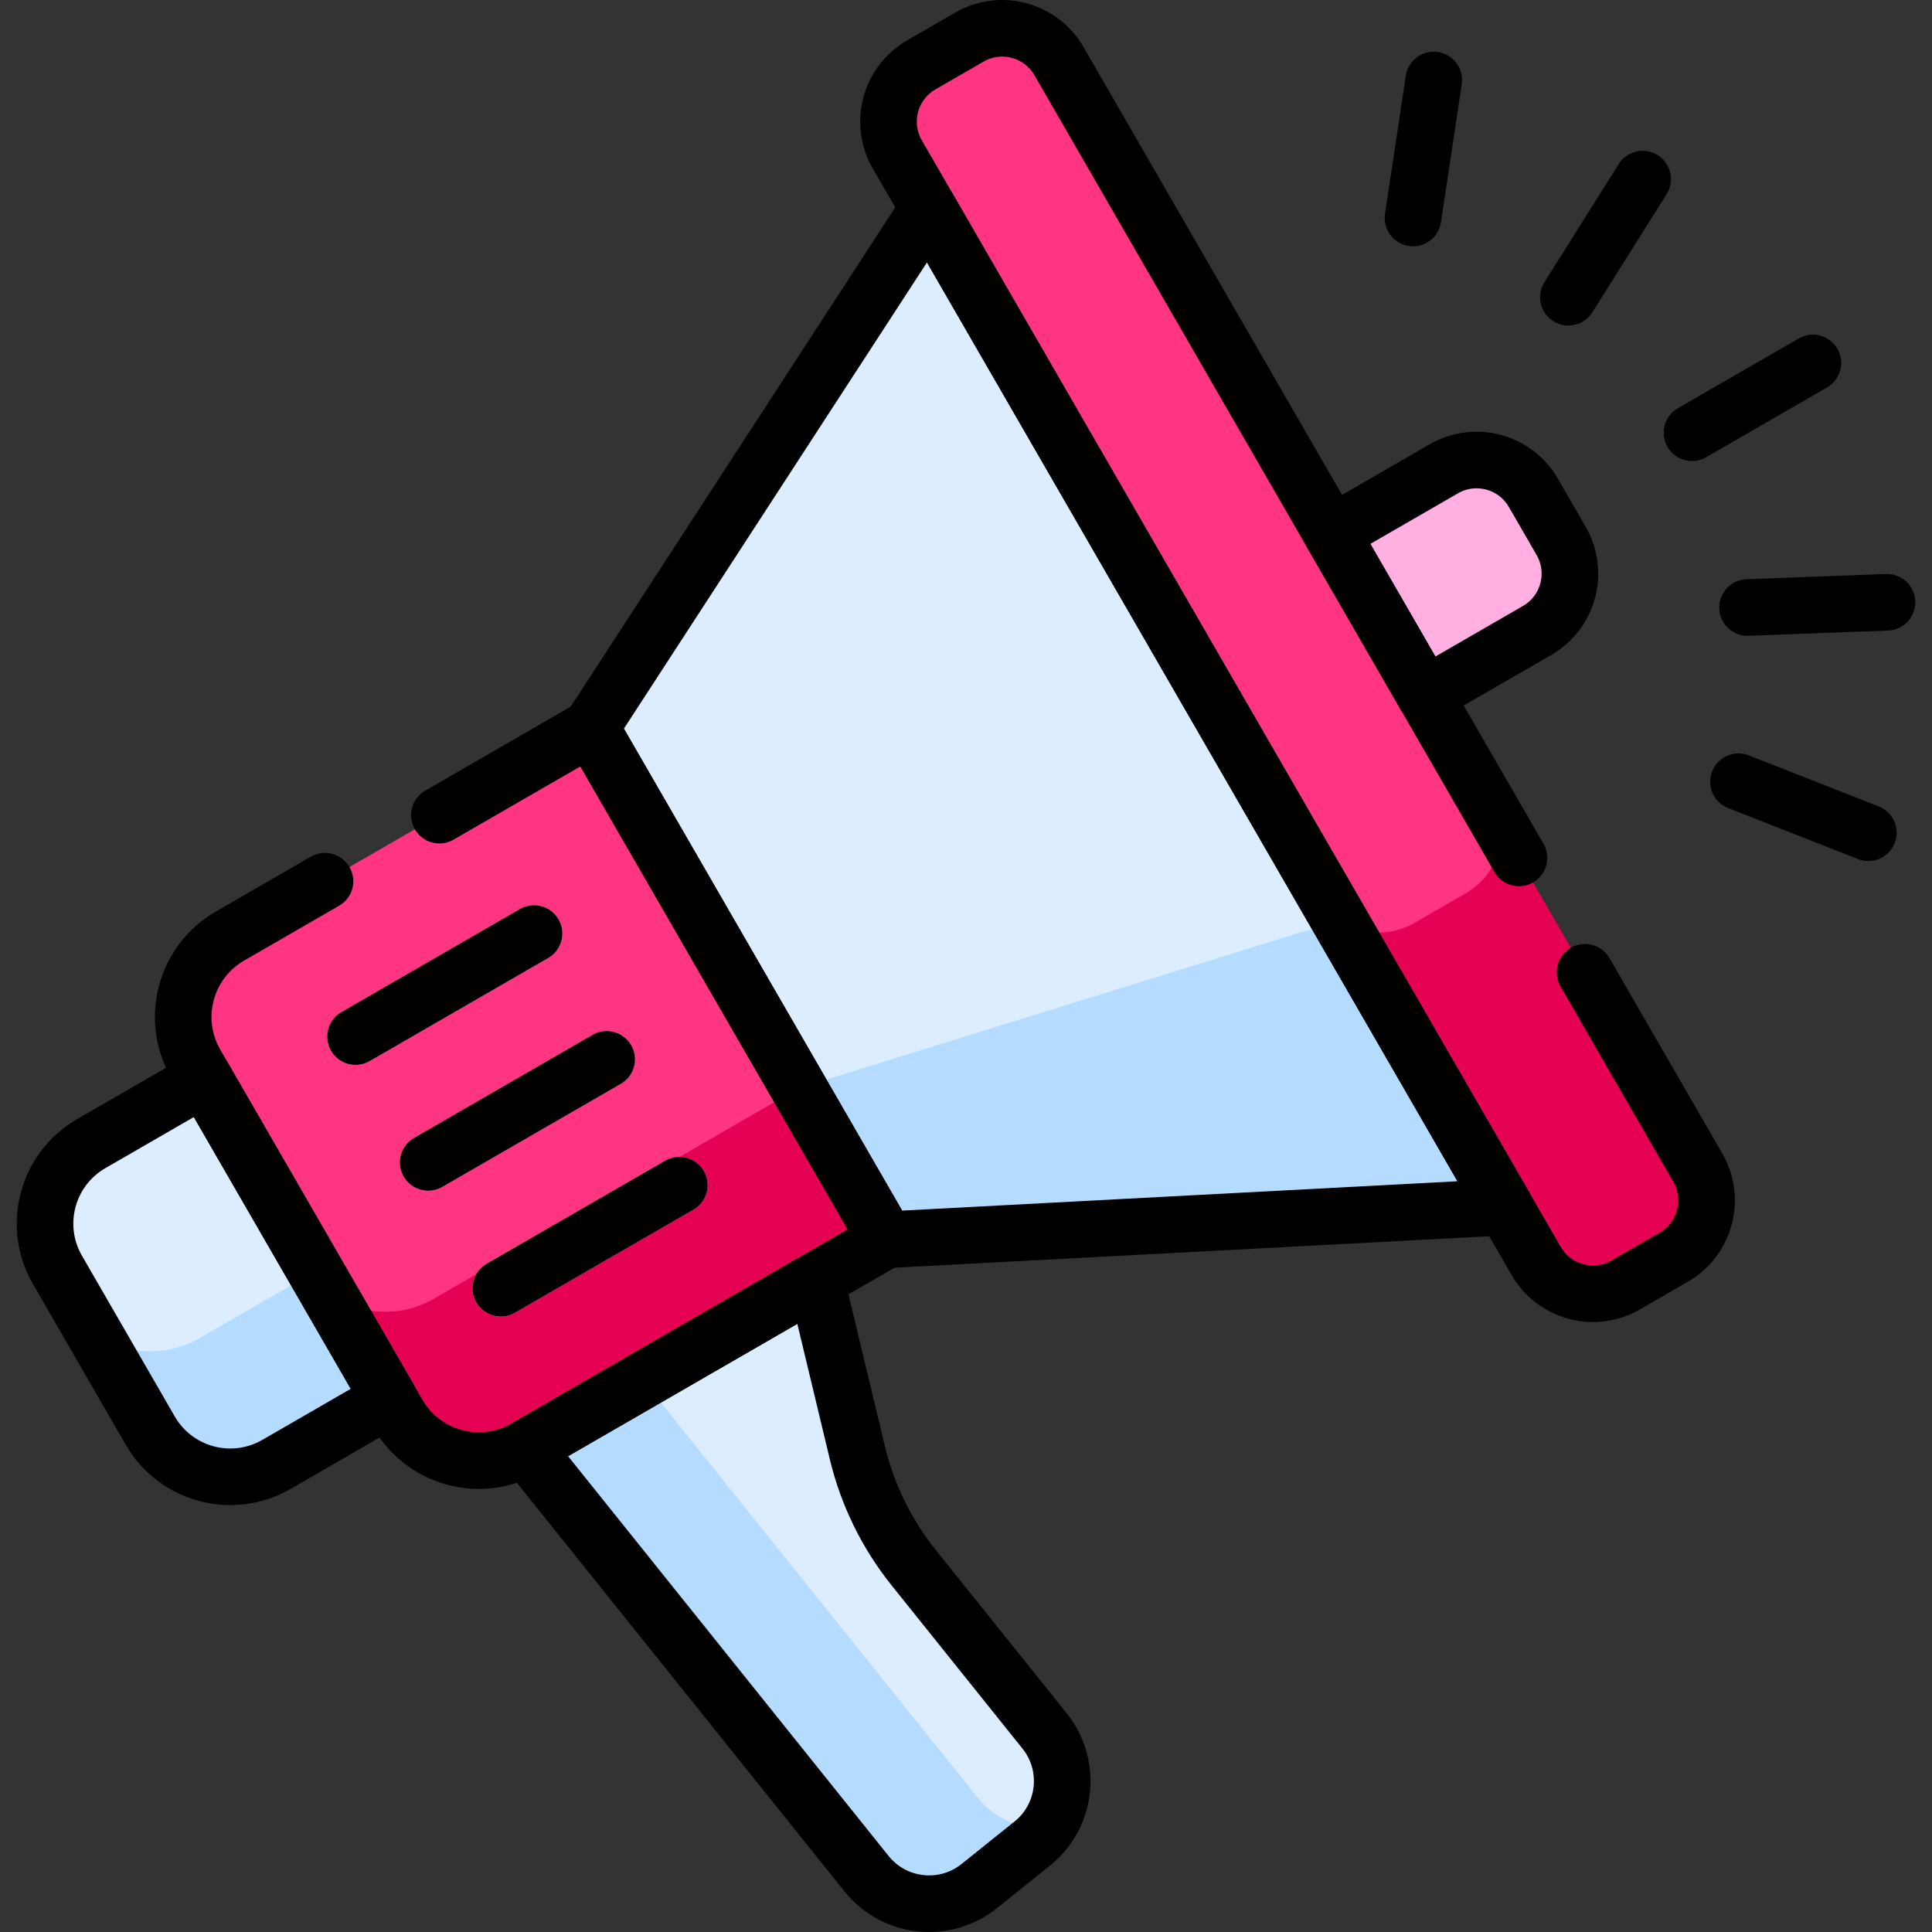 <?xml version="1.0" encoding="UTF-8"?>
<svg xmlns="http://www.w3.org/2000/svg" xmlns:xlink="http://www.w3.org/1999/xlink" version="1.1" id="Capa_1" x="0px" y="0px" viewBox="0 0 511.995 511.995" style="enable-background:new 0 0 511.995 511.995;" xml:space="preserve" width="512" height="512">
<rect x="0" y="0" width="511.995" height="511.995" fill="#333333" stroke="none"/>
<g>
	<g>
		<path style="fill:#DBEDFF;" d="M263.392,483.023l13.833,4.333l5.98-4.333c4.506-7.417,4.181-17.15-1.562-24.313l-34.698-43.276&#10;&#9;&#9;&#9;c-7.152-8.921-12.245-19.312-14.913-30.43l-11.682-49.356l-9.628,2.927l-45.033,25.988L263.392,483.023z"/>
		<path style="fill:#DBEDFF;" d="M25.808,354.875l5.667,3.648l14.25,1.125l42.77-24.525l-27.27-45.155l-7.12-4.183l-29.936,17.284&#10;&#9;&#9;&#9;c-11.71,6.761-15.722,21.734-8.961,33.444L25.808,354.875z"/>
		<path style="fill:#B5DCFF;" d="M259.127,476.443l-90.413-112.766c0.004-0.002-0.196-0.231-0.498-0.573l-24.118,13.918&#10;&#9;&#9;&#9;l-3.248,3.125c-0.017,0.01,3.214,3.616,3.197,3.625l90.413,112.766c7.34,9.154,20.71,10.625,29.864,3.285l14.033-11.251&#10;&#9;&#9;&#9;c1.991-1.596,3.595-3.489,4.848-5.55C274.831,486.187,265.03,483.806,259.127,476.443z"/>
		<path style="fill:#B5DCFF;" d="M86.961,332.584l-1.268,3.108l-32.6,18.822c-9.016,5.205-19.804,4.54-27.956-0.799l14.667,25.404&#10;&#9;&#9;&#9;c6.761,11.71,21.734,15.722,33.444,8.961l29.937-17.284l2.763-6.773L86.961,332.584z"/>
		<path style="fill:#DBEDFF;" d="M211.662,289.357l143.304-44.464l10.336,3.754L255.225,58.523l-9.202-3.326l-89.492,137.67v13.656&#10;&#9;&#9;&#9;l52.589,88.422C210.668,291.466,211.662,289.357,211.662,289.357z"/>
		<path style="fill:#B5DCFF;" d="M211.662,288.357c0,0-1.104,2.342-2.797,6.16l16.359,27.506l9.644,6.529l163.972-8.668v-13.312&#10;&#9;&#9;&#9;l-34.271-59.191l-9.603-3.488L211.662,288.357z"/>
		<path style="fill:#FF3581;" d="M91.725,347.148l11.875,1.746l9.25-1.371l96.625-55.75l2.188-3.416l-55.131-95.49l-95.602,55.196&#10;&#9;&#9;&#9;c-11.848,6.84-15.908,21.991-9.067,33.839l35.882,62.15L91.725,347.148z"/>
		<path style="fill:#E50255;" d="M211.662,288.357l-96.736,55.851c-9.112,5.26-20.116,4.263-28.046-1.654l18.548,32.126&#10;&#9;&#9;&#9;c6.841,11.848,21.991,15.908,33.839,9.067l95.602-55.196L211.662,288.357z"/>
		<path style="fill:#FFAFE2;" d="M413.7,143.34l-7.356-12.74c-4.798-8.311-15.425-11.159-23.736-6.36l-29.705,17.15l-3.011,5.966&#10;&#9;&#9;&#9;l19,35l8.743,1.871l29.705-17.15C415.651,162.279,418.498,151.651,413.7,143.34z"/>
		<g>
			<path style="fill:#FFAFE2;" d="M94.207,282.21c-2.592,0-5.113-1.345-6.502-3.751c-2.071-3.587-0.842-8.174,2.745-10.245&#10;&#9;&#9;&#9;&#9;l47.32-27.32c3.587-2.07,8.174-0.842,10.245,2.745s0.842,8.174-2.745,10.245l-47.32,27.32&#10;&#9;&#9;&#9;&#9;C96.769,281.886,95.479,282.21,94.207,282.21z"/>
		</g>
		<g>
			<path style="fill:#FFAFE2;" d="M113.457,315.552c-2.592,0-5.113-1.345-6.502-3.751c-2.071-3.587-0.842-8.174,2.745-10.245&#10;&#9;&#9;&#9;&#9;l47.32-27.32c3.587-2.069,8.174-0.843,10.245,2.745c2.071,3.587,0.842,8.174-2.745,10.245l-47.32,27.32&#10;&#9;&#9;&#9;&#9;C116.019,315.228,114.729,315.552,113.457,315.552z"/>
		</g>
		<g>
			<path style="fill:#FFAFE2;" d="M132.707,348.894c-2.592,0-5.113-1.345-6.502-3.751c-2.071-3.587-0.842-8.174,2.745-10.245&#10;&#9;&#9;&#9;&#9;l47.32-27.32c3.587-2.07,8.174-0.843,10.245,2.745c2.071,3.587,0.842,8.174-2.745,10.245l-47.32,27.32&#10;&#9;&#9;&#9;&#9;C135.269,348.57,133.979,348.894,132.707,348.894z"/>
		</g>
		<path style="fill:#FF3581;" d="M361.558,249.19l6.5,2l28-16.5l3.833-7.833l-2.088-7.696v0L280.619,16.191&#10;&#9;&#9;&#9;c-4.798-8.311-15.426-11.158-23.736-6.36l-12.74,7.356c-8.311,4.798-11.159,15.426-6.361,23.737l117.185,202.97L361.558,249.19z"/>
		<path style="fill:#E50255;" d="M449.918,309.426l-52.115-90.265c0.482,6.913-2.888,13.826-9.293,17.524l-13.721,7.922&#10;&#9;&#9;&#9;c-6.406,3.698-14.077,3.161-19.823-0.714l52.115,90.265c4.798,8.311,15.426,11.158,23.737,6.36l12.74-7.355&#10;&#9;&#9;&#9;C451.869,328.364,454.717,317.737,449.918,309.426z"/>
	</g>
	<g>
		<path style="fill:none;stroke:#000000;stroke-width:15;stroke-linecap:round;stroke-linejoin:round;stroke-miterlimit:10;" d="&#10;&#9;&#9;&#9;M24.179,303.069c-11.71,6.761-15.722,21.734-8.961,33.444l24.598,42.605c6.761,11.71,21.734,15.722,33.444,8.961l29.936-17.284&#10;&#9;&#9;&#9;l-49.081-85.01L24.179,303.069z"/>
		
			<polygon style="fill:none;stroke:#000000;stroke-width:15;stroke-linecap:round;stroke-linejoin:round;stroke-miterlimit:10;" points="&#10;&#9;&#9;&#9;246.033,55.197 156.541,192.867 234.879,328.552 398.85,319.884 &#9;&#9;"/>
		<path style="fill:none;stroke:#000000;stroke-width:15;stroke-linecap:round;stroke-linejoin:round;stroke-miterlimit:10;" d="&#10;&#9;&#9;&#9;M382.618,124.24l-29.705,17.15l24.732,42.837l29.705-17.15c8.311-4.798,11.158-15.426,6.36-23.737l-7.356-12.74&#10;&#9;&#9;&#9;C401.556,122.289,390.929,119.441,382.618,124.24z"/>
		
			<line style="fill:none;stroke:#000000;stroke-width:15;stroke-linecap:round;stroke-linejoin:round;stroke-miterlimit:10;" x1="94.21" y1="274.709" x2="141.53" y2="247.389"/>
		
			<line style="fill:none;stroke:#000000;stroke-width:15;stroke-linecap:round;stroke-linejoin:round;stroke-miterlimit:10;" x1="113.46" y1="308.051" x2="160.78" y2="280.731"/>
		
			<line style="fill:none;stroke:#000000;stroke-width:15;stroke-linecap:round;stroke-linejoin:round;stroke-miterlimit:10;" x1="132.71" y1="341.393" x2="180.03" y2="314.073"/>
		<path style="fill:none;stroke:#000000;stroke-width:15;stroke-linecap:round;stroke-linejoin:round;stroke-miterlimit:10;" d="&#10;&#9;&#9;&#9;M242.125,415.434c-7.152-8.921-12.245-19.312-14.913-30.43l-10.965-45.695l-76.97,44.439c-0.017,0.01-0.034,0.016-0.051,0.026&#10;&#9;&#9;&#9;l90.413,112.766c7.34,9.154,20.71,10.625,29.865,3.285l14.033-11.251c9.154-7.339,10.625-20.71,3.286-29.863L242.125,415.434z"/>
		
			<line style="fill:none;stroke:#000000;stroke-width:15;stroke-linecap:round;stroke-linejoin:round;stroke-miterlimit:10;" x1="448.403" y1="114.672" x2="480.425" y2="96.184"/>
		
			<line style="fill:none;stroke:#000000;stroke-width:15;stroke-linecap:round;stroke-linejoin:round;stroke-miterlimit:10;" x1="415.64" y1="78.771" x2="435.315" y2="47.465"/>
		
			<line style="fill:none;stroke:#000000;stroke-width:15;stroke-linecap:round;stroke-linejoin:round;stroke-miterlimit:10;" x1="374.457" y1="57.769" x2="379.959" y2="21.205"/>
		
			<line style="fill:none;stroke:#000000;stroke-width:15;stroke-linecap:round;stroke-linejoin:round;stroke-miterlimit:10;" x1="463.112" y1="160.995" x2="500.062" y2="159.609"/>
		
			<line style="fill:none;stroke:#000000;stroke-width:15;stroke-linecap:round;stroke-linejoin:round;stroke-miterlimit:10;" x1="460.709" y1="207.163" x2="495.126" y2="220.679"/>
		<path style="fill:none;stroke:#000000;stroke-width:15;stroke-linecap:round;stroke-linejoin:round;stroke-miterlimit:10;" d="&#10;&#9;&#9;&#9;M86.125,233.522L60.94,248.062c-11.848,6.84-15.908,21.991-9.067,33.839l53.566,92.779c6.841,11.848,21.991,15.908,33.839,9.067&#10;&#9;&#9;&#9;l95.602-55.196l-78.338-135.685l-40.106,23.155"/>
		<path style="fill:none;stroke:#000000;stroke-width:15;stroke-linecap:round;stroke-linejoin:round;stroke-miterlimit:10;" d="&#10;&#9;&#9;&#9;M402.541,227.348L280.629,16.191c-4.798-8.311-15.426-11.158-23.736-6.36l-12.74,7.356c-8.311,4.798-11.159,15.426-6.361,23.737&#10;&#9;&#9;&#9;l169.299,293.235c4.798,8.311,15.426,11.158,23.737,6.36l12.74-7.355c8.311-4.798,11.158-15.426,6.36-23.737l-29.888-51.767"/>
	</g>
</g>















</svg>
